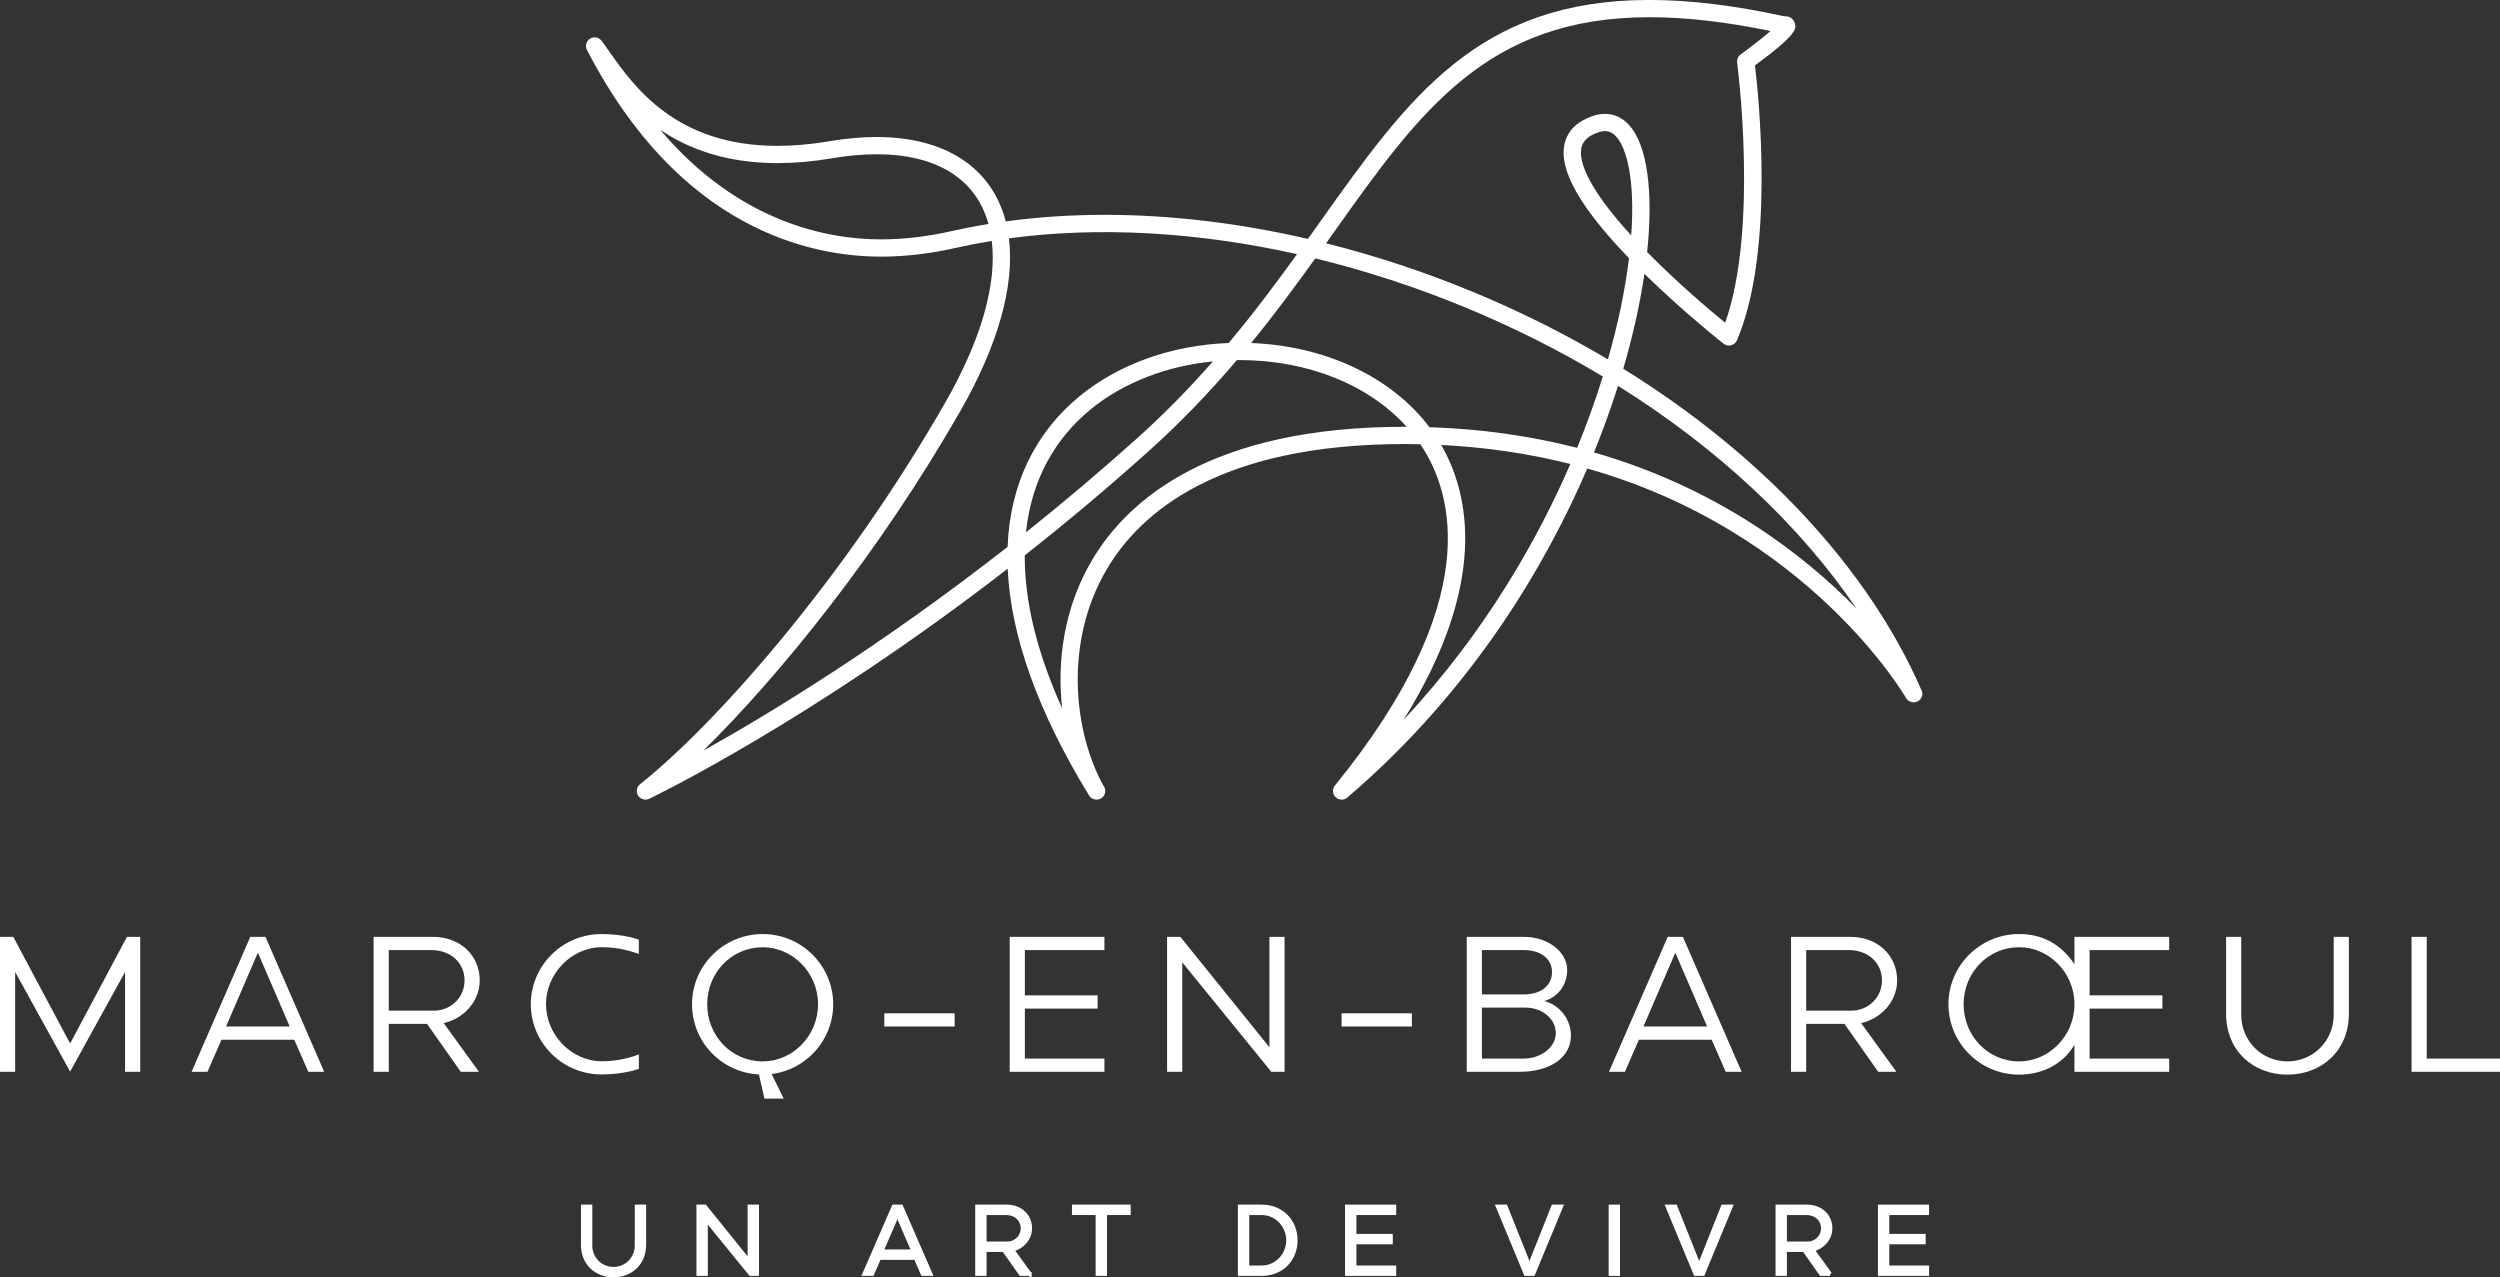 <?xml version="1.0" encoding="UTF-8" standalone="no"?>
<svg
   xmlns:dc="http://purl.org/dc/elements/1.1/"
   xmlns:cc="http://creativecommons.org/ns#"
   xmlns:rdf="http://www.w3.org/1999/02/22-rdf-syntax-ns#"
   xmlns:svg="http://www.w3.org/2000/svg"
   xmlns="http://www.w3.org/2000/svg"
   xmlns:sodipodi="http://sodipodi.sourceforge.net/DTD/sodipodi-0.dtd"
   xmlns:inkscape="http://www.inkscape.org/namespaces/inkscape"
   viewBox="0 0 124.013 63.362"
   height="63.362"
   width="124.013"
   xml:space="preserve"
   version="1.1"
   id="svg2"
   inkscape:version="0.91 r13725"
   sodipodi:docname="LOGO_MEB2.svg"><rect x="0" y="0" width="124.013" height="63.362" fill="#333333" stroke="none"/><sodipodi:namedview
     pagecolor="#ffffff"
     bordercolor="#666666"
     borderopacity="1"
     objecttolerance="10"
     gridtolerance="10"
     guidetolerance="10"
     inkscape:pageopacity="0"
     inkscape:pageshadow="2"
     inkscape:window-width="1920"
     inkscape:window-height="1017"
     id="namedview3381"
     showgrid="false"
     inkscape:zoom="53.154469"
     inkscape:cx="95.461133"
     inkscape:cy="-0.85550546"
     inkscape:window-x="-8"
     inkscape:window-y="-8"
     inkscape:window-maximized="1"
     inkscape:current-layer="svg2" /><defs
     id="defs6" /><g
     transform="matrix(1.25,0,0,-1.25,0,63.362)"
     id="g10"
     style="fill:#ffffff"><g
       transform="scale(0.1,0.1)"
       id="g12"
       style="fill:#ffffff"><path
         id="path14"
         style="fill:#ffffff;fill-opacity:1;fill-rule:nonzero;stroke:none"
         d="M 27.828,81.641 6.016,121.18 l 0,-39.617 -6.016,0 0,53.554 5.262,0 22.566,-42.324 22.555,42.324 5.266,0 0,-53.554 -6.016,0 0,39.617 -21.805,-39.539" /><path
         id="path16"
         style="fill:#ffffff;fill-opacity:1;fill-rule:nonzero;stroke:none"
         d="m 89.703,99.539 25.27,0 -12.637,29.289 -12.633,-29.289 z m -1.809,-5.242 -5.559,-12.734 -6.316,0 23.309,53.554 6.016,0 23.312,-53.554 -6.316,0 -5.567,12.734 -28.878,0" /><path
         id="path18"
         style="fill:#ffffff;fill-opacity:1;fill-rule:nonzero;stroke:none"
         d="m 172.172,105.828 c 6.773,0 12.187,5.246 12.187,11.985 0,6.66 -5.117,12.058 -13.312,12.058 l -16.766,0 0,-24.043 17.891,0 z m 17.894,-24.265 -7.214,0 -13.383,19.023 -15.188,0 0,-19.023 -6.019,0 0,53.554 23.383,0 c 11.429,0 18.73,-7.726 18.73,-17.304 0,-8.243 -6.32,-15.137 -14.289,-16.926 l 13.98,-19.325" /><path
         id="path20"
         style="fill:#ffffff;fill-opacity:1;fill-rule:nonzero;stroke:none"
         d="m 238.777,85.754 c 4.211,0 8.879,0.523 14.743,2.703 l 0,-5.703 c 0,0 -5.645,-2.238 -14.813,-2.238 -15.492,0 -28.055,12.512 -28.055,27.863 0,15.344 12.563,27.851 28.055,27.851 9.168,0 14.813,-2.238 14.813,-2.238 l 0,-5.691 c -5.864,2.168 -10.532,2.695 -14.743,2.695 -12.101,0 -22.105,-10.637 -22.105,-22.617 0,-11.985 10.004,-22.625 22.105,-22.625" /><path
         id="path22"
         style="fill:#ffffff;fill-opacity:1;fill-rule:nonzero;stroke:none"
         d="m 302.676,85.684 c 11.804,0 21.957,10.031 21.957,22.695 0,12.578 -10.153,22.617 -21.957,22.617 -12.254,0 -22.031,-10.039 -22.031,-22.617 0,-12.664 9.777,-22.695 22.031,-22.695 z m 8.344,-14.746 -7.665,0 -2.183,9.578 c -14.82,0.754 -26.543,12.883 -26.543,27.863 0,15.344 12.555,27.851 28.047,27.851 15.414,0 27.972,-12.507 27.972,-27.851 0,-14.231 -10.675,-25.988 -24.441,-27.715 l 4.813,-9.727" /><path
         id="path24"
         style="fill:#ffffff;fill-opacity:1;fill-rule:nonzero;stroke:none"
         d="m 350.941,99.539 27.898,0 0,5.234 -27.898,0 0,-5.234 z" /><path
         id="path26"
         style="fill:#ffffff;fill-opacity:1;fill-rule:nonzero;stroke:none"
         d="m 406.703,129.871 0,-17.976 28.879,0 0,-5.247 -28.879,0 0,-19.843 31.578,0 0,-5.242 -37.593,0 0,53.554 37.593,0 0,-5.246 -31.578,0" /><path
         id="path28"
         style="fill:#ffffff;fill-opacity:1;fill-rule:nonzero;stroke:none"
         d="m 463.148,81.562 0,53.554 5.266,0 35.348,-43.816 0,43.816 6.011,0 0,-53.554 -5.265,0 -35.344,43.438 0,-43.438 -6.016,0" /><path
         id="path30"
         style="fill:#ffffff;fill-opacity:1;fill-rule:nonzero;stroke:none"
         d="m 532.398,99.539 27.895,0 0,5.234 -27.895,0 0,-5.234 z" /><path
         id="path32"
         style="fill:#ffffff;fill-opacity:1;fill-rule:nonzero;stroke:none"
         d="m 588.082,107.031 0,-20.226 16.613,0 c 6.696,0 12.711,4.426 12.711,10.121 0,5.535 -5.261,10.105 -12.031,10.105 l -17.293,0 z m 0,22.84 0,-17.605 16.535,0 c 7.528,0 11.285,3.972 11.285,8.836 0,4.796 -3.757,8.769 -11.285,8.769 l -16.535,0 z m 35.34,-33.848 c 0,-9.219 -8.949,-14.461 -20.301,-14.461 l -21.055,0 0,53.554 22.551,0 c 10.008,0 17.301,-6.222 17.301,-13.105 0,-6.223 -3.836,-10.789 -9.023,-12.364 6.386,-1.718 10.527,-7.636 10.527,-13.625" /><path
         id="path34"
         style="fill:#ffffff;fill-opacity:1;fill-rule:nonzero;stroke:none"
         d="m 652.191,99.539 25.27,0 -12.633,29.289 -12.637,-29.289 z m -1.8,-5.242 -5.563,-12.734 -6.316,0 23.308,53.554 6.016,0 23.316,-53.554 -6.316,0 -5.566,12.734 -28.879,0" /><path
         id="path36"
         style="fill:#ffffff;fill-opacity:1;fill-rule:nonzero;stroke:none"
         d="m 734.672,105.828 c 6.769,0 12.18,5.246 12.18,11.985 0,6.66 -5.11,12.058 -13.305,12.058 l -16.774,0 0,-24.043 17.899,0 z m 17.902,-24.265 -7.219,0 -13.39,19.023 -15.192,0 0,-19.023 -6.015,0 0,53.554 23.387,0 c 11.437,0 18.722,-7.726 18.722,-17.304 0,-8.243 -6.308,-15.137 -14.289,-16.926 l 13.996,-19.325" /><path
         id="path38"
         style="fill:#ffffff;fill-opacity:1;fill-rule:nonzero;stroke:none"
         d="m 801.273,85.684 c 11.809,0 21.954,10.031 21.954,22.695 0,12.578 -10.145,22.617 -21.954,22.617 -12.265,0 -22.031,-10.039 -22.031,-22.617 0,-12.664 9.766,-22.695 22.031,-22.695 z m 27.969,44.187 0,-17.976 28.879,0 0,-5.247 -28.879,0 0,-19.843 31.582,0 0,-5.242 -37.597,0 0,10.711 c -4.657,-7.938 -13.075,-11.836 -21.954,-11.836 -15.496,0 -28.046,12.512 -28.046,27.942 0,15.344 12.55,27.851 28.046,27.851 8.879,0 16.387,-3.671 21.954,-11.984 l 0,10.871 37.597,0 0,-5.246 -31.582,0" /><path
         id="path40"
         style="fill:#ffffff;fill-opacity:1;fill-rule:nonzero;stroke:none"
         d="m 932.133,135.117 0,-30.488 c 0,-14.832 -10.977,-24.192 -24.356,-24.192 -13.543,0 -24.375,9.359 -24.375,24.192 l 0,30.488 6.016,0 0,-31.008 c 0,-10.183 8.047,-18.425 18.359,-18.425 10.227,0 18.34,8.242 18.34,18.425 l 0,31.008 6.016,0" /><path
         id="path42"
         style="fill:#ffffff;fill-opacity:1;fill-rule:nonzero;stroke:none"
         d="m 957.008,81.562 0,53.554 6.015,0 0,-48.312 29.102,0 0,-5.242 -35.117,0" /><path
         id="path44"
         style="fill:#ffffff;fill-opacity:1;fill-rule:nonzero;stroke:none"
         d="m 636.898,454.867 c -0.843,0 -1.777,-0.176 -2.761,-0.523 -3.778,-1.34 -5.93,-3.321 -6.547,-6.024 -0.945,-4.086 0.551,-13.89 19.738,-34.84 1.617,22.032 -1.808,34.606 -5.883,39.137 -1.367,1.524 -2.851,2.25 -4.547,2.25 m -374.91,0.524 c 31.332,-37.032 66.778,-43.493 87.629,-43.493 l 0.012,0 c 8.988,0.012 18.351,1.106 27.851,3.247 4.825,1.085 9.782,2.05 14.793,2.871 -4.933,17.867 -20.554,27.664 -44.39,27.664 -5.512,0 -11.457,-0.539 -17.672,-1.594 -7.531,-1.285 -14.82,-1.922 -21.656,-1.922 -20.465,0 -35.434,5.695 -46.567,13.227 m 264.258,-45.043 c 38.93,-9.75 77.406,-25.598 111.84,-46.075 4.016,14.043 6.824,27.52 8.375,40.141 -19.598,20.336 -27.953,35.219 -25.566,45.457 1.183,5.078 4.847,8.746 10.918,10.91 5.613,2.02 10.898,0.703 14.765,-3.605 7.07,-7.879 9.613,-26.176 7.07,-50.324 11.977,-12.161 24.844,-23.028 30.965,-28.043 13.367,37.527 4.836,102.574 4.746,103.242 -0.164,1.25 0.368,2.488 1.399,3.23 4.18,3.035 8.828,6.668 11.871,9.305 -17.863,3.672 -33.625,5.473 -48.098,5.473 -64.535,0 -91.191,-37.496 -124.929,-84.965 -1.122,-1.578 -2.231,-3.16 -3.356,-4.746 m 41.016,-72.981 c 20.289,-0.668 39.98,-3.422 58.613,-8.195 3.852,9.398 7.27,18.902 10.188,28.316 -35.004,21.028 -74.344,37.192 -114.11,46.867 -7.652,-10.683 -16.008,-22.011 -25.453,-33.589 29.555,-1.149 55.656,-13.422 70.762,-33.399 m -85.922,26.11 c -35.598,-3.547 -69.723,-25.157 -74.192,-67.832 15.043,12 29.809,24.488 43.957,37.187 10.481,9.391 20.418,19.473 30.235,30.645 m 151.211,-36.133 c 49.301,-14.141 83.344,-40.641 104.152,-61.93 -22.367,33 -54.871,63.508 -94.601,88.371 -2.778,-8.801 -5.981,-17.668 -9.551,-26.441 M 406.664,286.508 c -0.094,-18.317 4.883,-38.633 14.844,-60.715 -2.117,18.758 0.711,39.867 11.75,58.637 14.262,24.226 47.367,53.097 124.14,53.097 l 0.825,0 c -15.032,16.688 -39.246,26.481 -66.313,26.481 -0.347,0 -0.711,0 -1.055,-0.008 -11.406,-13.418 -22.91,-25.277 -35.14,-36.25 -15.75,-14.137 -32.235,-28.008 -49.051,-41.242 m 165.27,43.808 c 11.234,-19.488 18.832,-54.902 -14.961,-109.105 33.207,35.516 53.894,73.113 66.207,101.562 -16.36,4.125 -33.539,6.661 -51.246,7.543 m -171.551,81.989 c 2.308,-18.75 -4.278,-42.262 -19.153,-68.293 -32.175,-56.293 -71.722,-105.086 -102.136,-135.008 26.035,14.543 70.375,41.434 120.761,80.879 0.922,24.582 10.805,45.238 28.625,59.828 15.583,12.762 36.524,20.207 59.102,21.066 10.148,12.11 19.027,24.02 27.137,35.262 -39.739,8.879 -78.989,11.039 -114.336,6.266 m 34.73,-222.735 c -1.16,0 -2.285,0.575 -2.933,1.653 -20.285,33.14 -31.11,63.375 -32.293,89.992 -78.571,-60.832 -141.629,-91 -142.258,-91.313 -1.59,-0.754 -3.481,-0.183 -4.406,1.278 -0.922,1.476 -0.586,3.41 0.765,4.496 30.543,24.324 81.52,82.172 121.262,151.715 14.102,24.675 20.395,46.679 18.328,63.898 -4.941,-0.812 -9.828,-1.762 -14.578,-2.824 -10,-2.266 -19.867,-3.41 -29.371,-3.41 -27.774,0 -79.859,10.664 -116.699,82.039 -0.817,1.578 -0.278,3.519 1.246,4.465 1.512,0.937 3.496,0.574 4.562,-0.86 0.93,-1.222 1.922,-2.633 3.008,-4.191 9.891,-14.02 26.442,-37.496 66.809,-37.496 6.441,0 13.343,0.601 20.508,1.832 6.585,1.105 12.933,1.683 18.82,1.683 27.246,0 45.73,-12.152 51.238,-33.496 12.633,1.739 25.84,2.61 39.313,2.61 26.054,0 53.164,-3.219 80.609,-9.555 1.664,2.336 3.32,4.66 4.941,6.945 34.899,49.094 62.457,87.879 130.547,87.879 16.028,0 33.532,-2.125 53.512,-6.476 2.543,0.129 3.738,-1.305 4.176,-2.653 0.679,-2.078 1.398,-4.246 -15.778,-16.836 1.469,-12.191 7.934,-73.898 -7.16,-109.105 -0.418,-0.977 -1.277,-1.707 -2.316,-1.973 -1.031,-0.262 -2.129,-0.027 -2.977,0.637 -0.175,0.133 -15.879,12.5 -31.429,27.738 -1.743,-11.957 -4.567,-24.594 -8.379,-37.672 55.285,-34.242 97.152,-79.265 118.109,-127.054 0.371,-0.547 0.578,-1.211 0.578,-1.907 0,-1.89 -1.523,-3.425 -3.437,-3.425 -1.184,0 -2.403,0.605 -3.047,1.746 -0.391,0.668 -38.387,66.093 -126.496,91.047 -15.524,-36.176 -44.461,-87.254 -95.231,-130.586 -1.343,-1.153 -3.355,-1.086 -4.636,0.156 -1.282,1.23 -1.387,3.223 -0.278,4.598 59.203,72.816 47.278,115.71 33.91,135.464 -1.636,0.036 -3.269,0.059 -4.918,0.071 l -1.336,0 c -73.519,0 -104.855,-27.028 -118.199,-49.707 -17.312,-29.414 -12.859,-64.957 -1.347,-85.817 0.472,-0.586 0.761,-1.34 0.761,-2.168 0,-1.902 -1.496,-3.41 -3.5,-3.418" /><path
         id="path46"
         style="fill:#ffffff;fill-opacity:1;fill-rule:nonzero;stroke:none"
         d="m 255.66,28.098 0,-15.254 c 0,-7.406 -5.488,-12.09 -12.183,-12.09 -6.766,0 -12.184,4.684 -12.184,12.09 l 0,15.254 3.008,0 0,-15.508 c 0,-5.102 4.023,-9.211 9.176,-9.211 5.117,0 9.175,4.109 9.175,9.211 l 0,15.508 3.008,0" /><path
         id="path48"
         style="fill:#ffffff;stroke:#ffffff;stroke-width:1.5;stroke-linecap:butt;stroke-linejoin:miter;stroke-miterlimit:10;stroke-dasharray:none;stroke-opacity:1"
         d="m 255.66,28.098 0,-15.254 c 0,-7.406 -5.488,-12.09 -12.183,-12.09 -6.766,0 -12.184,4.684 -12.184,12.09 l 0,15.254 3.008,0 0,-15.508 c 0,-5.102 4.023,-9.211 9.176,-9.211 5.117,0 9.175,4.109 9.175,9.211 l 0,15.508 3.008,0 z" /><path
         id="path50"
         style="fill:#ffffff;fill-opacity:1;fill-rule:nonzero;stroke:none"
         d="m 277.125,1.316 0,26.781 2.633,0 17.676,-21.906 0,21.906 3.004,0 0,-26.781 -2.633,0 -17.672,21.711 0,-21.711 -3.008,0" /><path
         id="path52"
         style="fill:#ffffff;stroke:#ffffff;stroke-width:1.5;stroke-linecap:butt;stroke-linejoin:miter;stroke-miterlimit:10;stroke-dasharray:none;stroke-opacity:1"
         d="m 277.125,1.316 0,26.781 2.633,0 17.676,-21.906 0,21.906 3.004,0 0,-26.781 -2.633,0 -17.672,21.711 0,-21.711 -3.008,0 z" /><path
         id="path54"
         style="fill:#ffffff;fill-opacity:1;fill-rule:nonzero;stroke:none"
         d="m 349.824,10.305 12.633,0 -6.32,14.637 -6.313,-14.637 z m -0.902,-2.629 -2.785,-6.359 -3.153,0 11.649,26.781 3.012,0 11.656,-26.781 -3.156,0 -2.786,6.359 -14.437,0" /><path
         id="path56"
         style="fill:#ffffff;stroke:#ffffff;stroke-width:1.5;stroke-linecap:butt;stroke-linejoin:miter;stroke-miterlimit:10;stroke-dasharray:none;stroke-opacity:1"
         d="m 349.824,10.305 12.633,0 -6.32,14.637 -6.313,-14.637 z m -0.902,-2.629 -2.785,-6.359 -3.153,0 11.649,26.781 3.012,0 11.656,-26.781 -3.156,0 -2.786,6.359 -14.437,0 z" /><path
         id="path58"
         style="fill:#ffffff;fill-opacity:1;fill-rule:nonzero;stroke:none"
         d="m 399.719,13.445 c 3.383,0 6.086,2.629 6.086,5.996 0,3.332 -2.551,6.027 -6.649,6.027 l -8.39,0 0,-12.024 8.953,0 z m 8.949,-12.129 -3.609,0 -6.7,9.504 -7.593,0 0,-9.504 -3.008,0 0,26.781 11.695,0 c 5.719,0 9.36,-3.859 9.36,-8.656 0,-4.121 -3.153,-7.566 -7.137,-8.465 l 6.992,-9.66" /><path
         id="path60"
         style="fill:#ffffff;stroke:#ffffff;stroke-width:1.5;stroke-linecap:butt;stroke-linejoin:miter;stroke-miterlimit:10;stroke-dasharray:none;stroke-opacity:1"
         d="m 399.719,13.445 c 3.383,0 6.086,2.629 6.086,5.996 0,3.332 -2.551,6.027 -6.649,6.027 l -8.39,0 0,-12.024 8.953,0 z m 8.949,-12.129 -3.609,0 -6.7,9.504 -7.593,0 0,-9.504 -3.008,0 0,26.781 11.695,0 c 5.719,0 9.36,-3.859 9.36,-8.656 0,-4.121 -3.153,-7.566 -7.137,-8.465 l 6.992,-9.66 z" /><path
         id="path62"
         style="fill:#ffffff;fill-opacity:1;fill-rule:nonzero;stroke:none"
         d="m 447.953,25.469 -9.398,0 0,-24.152 -3.008,0 0,24.152 -9.399,0 0,2.629 21.805,0 0,-2.629" /><path
         id="path64"
         style="fill:#ffffff;stroke:#ffffff;stroke-width:1.5;stroke-linecap:butt;stroke-linejoin:miter;stroke-miterlimit:10;stroke-dasharray:none;stroke-opacity:1"
         d="m 447.953,25.469 -9.398,0 0,-24.152 -3.008,0 0,24.152 -9.399,0 0,2.629 21.805,0 0,-2.629 z" /><path
         id="path66"
         style="fill:#ffffff;fill-opacity:1;fill-rule:nonzero;stroke:none"
         d="m 500.645,3.934 c 6.132,0 10.531,5.129 10.531,10.746 0,5.625 -4.399,10.789 -10.531,10.789 l -5.641,0 0,-21.535 5.641,0 z m 13.539,10.746 c 0,-7.406 -5.34,-13.363 -13.5,-13.363 l -8.688,0 0,26.781 8.688,0 c 8.16,0 13.5,-6 13.5,-13.418" /><path
         id="path68"
         style="fill:#ffffff;stroke:#ffffff;stroke-width:1.5;stroke-linecap:butt;stroke-linejoin:miter;stroke-miterlimit:10;stroke-dasharray:none;stroke-opacity:1"
         d="m 500.645,3.934 c 6.132,0 10.531,5.129 10.531,10.746 0,5.625 -4.399,10.789 -10.531,10.789 l -5.641,0 0,-21.535 5.641,0 z m 13.539,10.746 c 0,-7.406 -5.34,-13.363 -13.5,-13.363 l -8.688,0 0,26.781 8.688,0 c 8.16,0 13.5,-6 13.5,-13.418 z" /><path
         id="path70"
         style="fill:#ffffff;fill-opacity:1;fill-rule:nonzero;stroke:none"
         d="m 537.523,25.469 0,-8.984 14.442,0 0,-2.629 -14.442,0 0,-9.922 15.797,0 0,-2.617 -18.804,0 0,26.781 18.804,0 0,-2.629 -15.797,0" /><path
         id="path72"
         style="fill:#ffffff;stroke:#ffffff;stroke-width:1.5;stroke-linecap:butt;stroke-linejoin:miter;stroke-miterlimit:10;stroke-dasharray:none;stroke-opacity:1"
         d="m 537.523,25.469 0,-8.984 14.442,0 0,-2.629 -14.442,0 0,-9.922 15.797,0 0,-2.617 -18.804,0 0,26.781 18.804,0 0,-2.629 -15.797,0 z" /><path
         id="path74"
         style="fill:#ffffff;fill-opacity:1;fill-rule:nonzero;stroke:none"
         d="m 616.352,28.098 3.195,0 -11.09,-26.781 -3.008,0 -11.097,26.781 3.164,0 9.437,-23.633 9.399,23.633" /><path
         id="path76"
         style="fill:#ffffff;stroke:#ffffff;stroke-width:1.5;stroke-linecap:butt;stroke-linejoin:miter;stroke-miterlimit:10;stroke-dasharray:none;stroke-opacity:1"
         d="m 616.352,28.098 3.195,0 -11.09,-26.781 -3.008,0 -11.097,26.781 3.164,0 9.437,-23.633 9.399,23.633 z" /><path
         id="path78"
         style="fill:#ffffff;fill-opacity:1;fill-rule:nonzero;stroke:none"
         d="m 639.133,1.316 3.008,0 0,26.781 -3.008,0 0,-26.781 z" /><path
         id="path80"
         style="fill:#ffffff;stroke:#ffffff;stroke-width:1.5;stroke-linecap:butt;stroke-linejoin:miter;stroke-miterlimit:10;stroke-dasharray:none;stroke-opacity:1"
         d="m 639.133,1.316 3.008,0 0,26.781 -3.008,0 0,-26.781 z" /><path
         id="path82"
         style="fill:#ffffff;fill-opacity:1;fill-rule:nonzero;stroke:none"
         d="m 683.707,28.098 3.191,0 -11.085,-26.781 -3.008,0 -11.09,26.781 3.152,0 9.442,-23.633 9.398,23.633" /><path
         id="path84"
         style="fill:#ffffff;stroke:#ffffff;stroke-width:1.5;stroke-linecap:butt;stroke-linejoin:miter;stroke-miterlimit:10;stroke-dasharray:none;stroke-opacity:1"
         d="m 683.707,28.098 3.191,0 -11.085,-26.781 -3.008,0 -11.09,26.781 3.152,0 9.442,-23.633 9.398,23.633 z" /><path
         id="path86"
         style="fill:#ffffff;fill-opacity:1;fill-rule:nonzero;stroke:none"
         d="m 717.313,13.445 c 3.386,0 6.089,2.629 6.089,5.996 0,3.332 -2.55,6.027 -6.648,6.027 l -8.391,0 0,-12.024 8.95,0 z m 8.953,-12.129 -3.61,0 -6.695,9.504 -7.598,0 0,-9.504 -3.008,0 0,26.781 11.7,0 c 5.715,0 9.355,-3.859 9.355,-8.656 0,-4.121 -3.152,-7.566 -7.14,-8.465 l 6.996,-9.66" /><path
         id="path88"
         style="fill:#ffffff;stroke:#ffffff;stroke-width:1.5;stroke-linecap:butt;stroke-linejoin:miter;stroke-miterlimit:10;stroke-dasharray:none;stroke-opacity:1"
         d="m 717.313,13.445 c 3.386,0 6.089,2.629 6.089,5.996 0,3.332 -2.55,6.027 -6.648,6.027 l -8.391,0 0,-12.024 8.95,0 z m 8.953,-12.129 -3.61,0 -6.695,9.504 -7.598,0 0,-9.504 -3.008,0 0,26.781 11.7,0 c 5.715,0 9.355,-3.859 9.355,-8.656 0,-4.121 -3.152,-7.566 -7.14,-8.465 l 6.996,-9.66 z" /><path
         id="path90"
         style="fill:#ffffff;fill-opacity:1;fill-rule:nonzero;stroke:none"
         d="m 749,25.469 0,-8.984 14.441,0 0,-2.629 -14.441,0 0,-9.922 15.789,0 0,-2.617 -18.797,0 0,26.781 18.797,0 0,-2.629 -15.789,0" /><path
         id="path92"
         style="fill:#ffffff;stroke:#ffffff;stroke-width:1.5;stroke-linecap:butt;stroke-linejoin:miter;stroke-miterlimit:10;stroke-dasharray:none;stroke-opacity:1"
         d="m 749,25.469 0,-8.984 14.441,0 0,-2.629 -14.441,0 0,-9.922 15.789,0 0,-2.617 -18.797,0 0,26.781 18.797,0 0,-2.629 -15.789,0 z" /></g></g></svg>